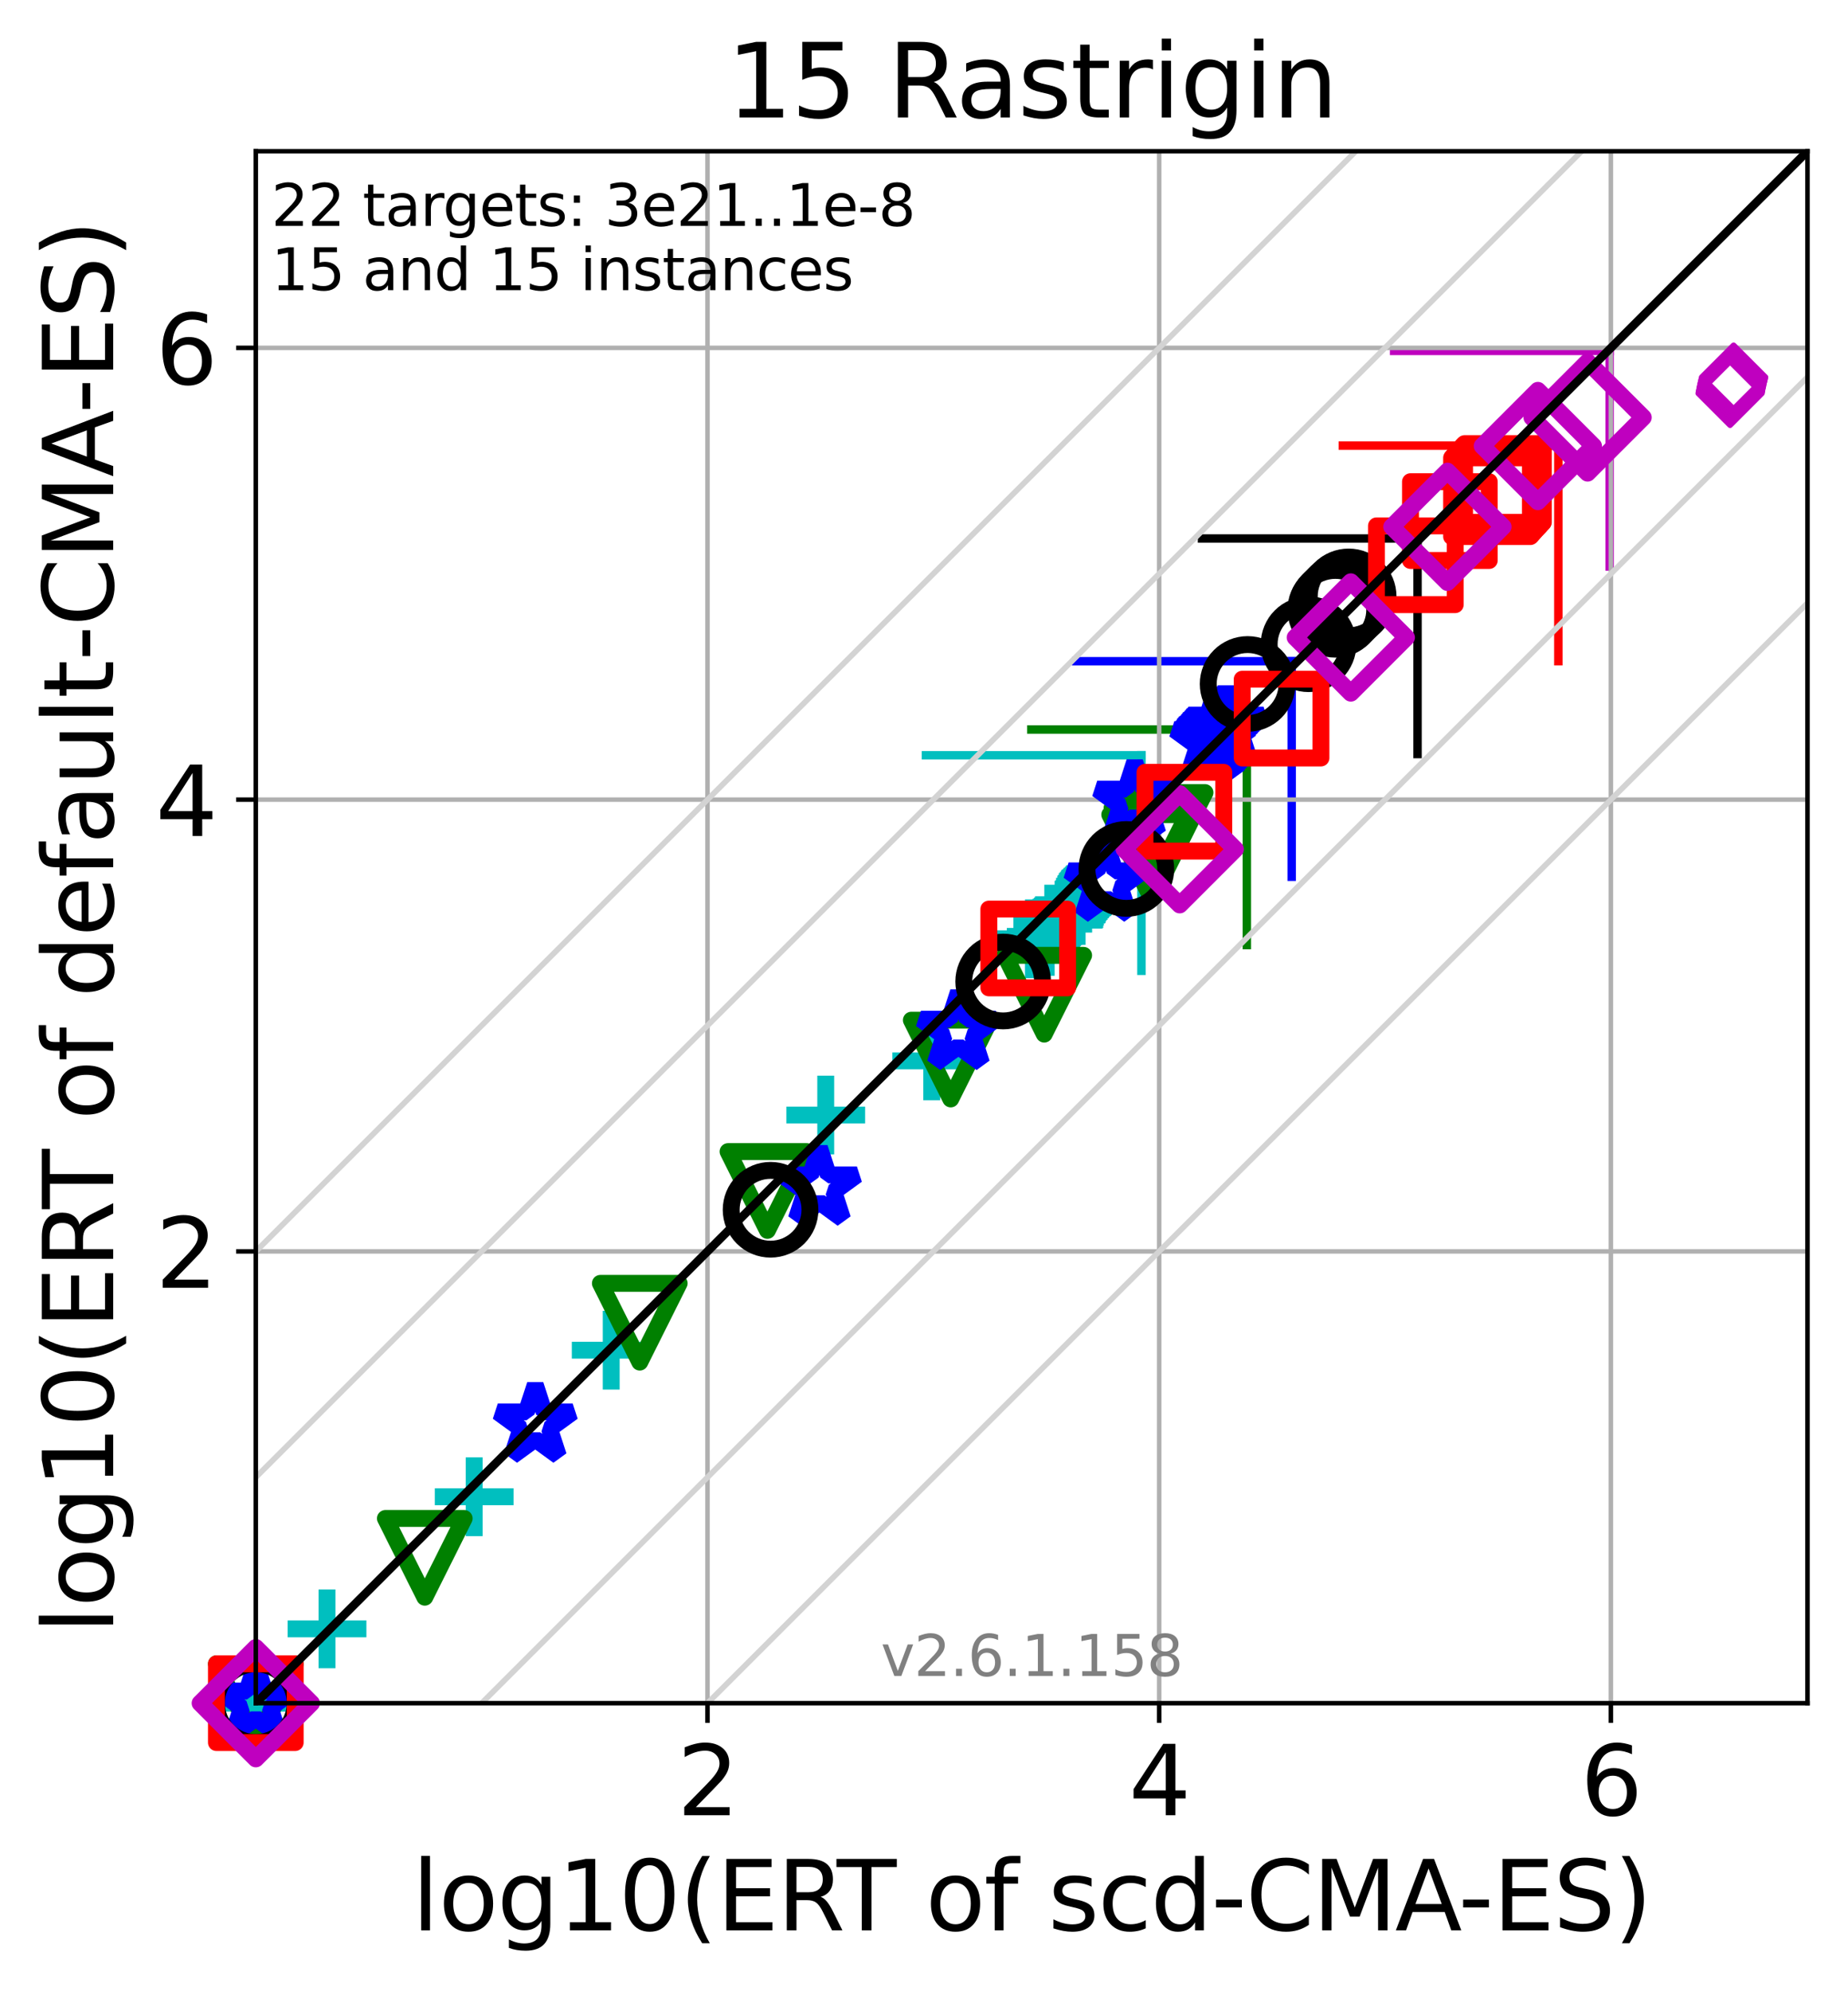 <?xml version="1.0" encoding="utf-8" standalone="no"?>
<!DOCTYPE svg PUBLIC "-//W3C//DTD SVG 1.1//EN"
  "http://www.w3.org/Graphics/SVG/1.1/DTD/svg11.dtd">
<svg xmlns:xlink="http://www.w3.org/1999/xlink" width="328.469pt" height="353.783pt" viewBox="0 0 328.469 353.783" xmlns="http://www.w3.org/2000/svg" version="1.1">
 <defs>
  <style type="text/css">*{stroke-linejoin: round; stroke-linecap: butt}</style>
 </defs>
 <g id="figure_1">
  <g id="patch_1">
   <path d="M 0 353.783 
L 328.469 353.783 
L 328.469 0 
L 0 0 
z
" style="fill: #ffffff"/>
  </g>
  <g id="axes_1">
   <g id="patch_2">
    <path d="M 45.469 302.677 
L 321.269 302.677 
L 321.269 26.877 
L 45.469 26.877 
z
" style="fill: #ffffff"/>
   </g>
   <g id="line2d_1">
    <path d="M 202.883 172.527 
L 202.883 134.221 
" clip-path="url(#pafc87839b3)" style="fill: none; stroke: #00bfbf; stroke-width: 1.5; stroke-linecap: square"/>
   </g>
   <g id="line2d_2">
    <path d="M 164.577 134.221 
L 202.883 134.221 
" clip-path="url(#pafc87839b3)" style="fill: none; stroke: #00bfbf; stroke-width: 1.5; stroke-linecap: square"/>
   </g>
   <g id="line2d_3">
    <path d="M 221.617 167.951 
L 221.617 129.645 
" clip-path="url(#pafc87839b3)" style="fill: none; stroke: #008000; stroke-width: 1.5; stroke-linecap: square"/>
   </g>
   <g id="line2d_4">
    <path d="M 183.311 129.645 
L 221.617 129.645 
" clip-path="url(#pafc87839b3)" style="fill: none; stroke: #008000; stroke-width: 1.5; stroke-linecap: square"/>
   </g>
   <g id="line2d_5">
    <path d="M 229.588 155.815 
L 229.588 117.509 
" clip-path="url(#pafc87839b3)" style="fill: none; stroke: #0000ff; stroke-width: 1.5; stroke-linecap: square"/>
   </g>
   <g id="line2d_6">
    <path d="M 191.283 117.509 
L 229.588 117.509 
" clip-path="url(#pafc87839b3)" style="fill: none; stroke: #0000ff; stroke-width: 1.5; stroke-linecap: square"/>
   </g>
   <g id="line2d_7">
    <path d="M 251.959 134.004 
L 251.959 95.698 
" clip-path="url(#pafc87839b3)" style="fill: none; stroke: #000000; stroke-width: 1.5; stroke-linecap: square"/>
   </g>
   <g id="line2d_8">
    <path d="M 213.653 95.698 
L 251.959 95.698 
" clip-path="url(#pafc87839b3)" style="fill: none; stroke: #000000; stroke-width: 1.5; stroke-linecap: square"/>
   </g>
   <g id="line2d_9">
    <path d="M 276.982 117.5 
L 276.982 79.195 
" clip-path="url(#pafc87839b3)" style="fill: none; stroke: #ff0000; stroke-width: 1.5; stroke-linecap: square"/>
   </g>
   <g id="line2d_10">
    <path d="M 238.676 79.195 
L 276.982 79.195 
" clip-path="url(#pafc87839b3)" style="fill: none; stroke: #ff0000; stroke-width: 1.5; stroke-linecap: square"/>
   </g>
   <g id="line2d_11">
    <path d="M 286.099 100.67 
L 286.099 62.364 
" clip-path="url(#pafc87839b3)" style="fill: none; stroke: #bf00bf; stroke-width: 1.5; stroke-linecap: square"/>
   </g>
   <g id="line2d_12">
    <path d="M 247.794 62.364 
L 286.099 62.364 
" clip-path="url(#pafc87839b3)" style="fill: none; stroke: #bf00bf; stroke-width: 1.5; stroke-linecap: square"/>
   </g>
   <g id="matplotlib.axis_1">
    <g id="xtick_1">
     <g id="line2d_13">
      <path d="M 125.754 302.677 
L 125.754 26.877 
" clip-path="url(#pafc87839b3)" style="fill: none; stroke: #b0b0b0; stroke-width: 0.8; stroke-linecap: square"/>
     </g>
     <g id="line2d_14">
      <defs>
       <path id="m4d38479e13" d="M 0 0 
L 0 3.5 
" style="stroke: #000000; stroke-width: 0.8"/>
      </defs>
      <g>
       <use xlink:href="#m4d38479e13" x="125.754" y="302.677" style="stroke: #000000; stroke-width: 0.8"/>
      </g>
     </g>
     <g id="text_1">
      <!-- 2 -->
      <g transform="translate(120.346 322.595)scale(0.17 -0.17)">
       <defs>
        <path id="DejaVuSans-32" d="M 1228 531 
L 3431 531 
L 3431 0 
L 469 0 
L 469 531 
Q 828 903 1448 1529 
Q 2069 2156 2228 2338 
Q 2531 2678 2651 2914 
Q 2772 3150 2772 3378 
Q 2772 3750 2511 3984 
Q 2250 4219 1831 4219 
Q 1534 4219 1204 4116 
Q 875 4013 500 3803 
L 500 4441 
Q 881 4594 1212 4672 
Q 1544 4750 1819 4750 
Q 2544 4750 2975 4387 
Q 3406 4025 3406 3419 
Q 3406 3131 3298 2873 
Q 3191 2616 2906 2266 
Q 2828 2175 2409 1742 
Q 1991 1309 1228 531 
z
" transform="scale(0.016)"/>
       </defs>
       <use xlink:href="#DejaVuSans-32"/>
      </g>
     </g>
    </g>
    <g id="xtick_2">
     <g id="line2d_15">
      <path d="M 206.039 302.677 
L 206.039 26.877 
" clip-path="url(#pafc87839b3)" style="fill: none; stroke: #b0b0b0; stroke-width: 0.8; stroke-linecap: square"/>
     </g>
     <g id="line2d_16">
      <g>
       <use xlink:href="#m4d38479e13" x="206.039" y="302.677" style="stroke: #000000; stroke-width: 0.8"/>
      </g>
     </g>
     <g id="text_2">
      <!-- 4 -->
      <g transform="translate(200.631 322.595)scale(0.17 -0.17)">
       <defs>
        <path id="DejaVuSans-34" d="M 2419 4116 
L 825 1625 
L 2419 1625 
L 2419 4116 
z
M 2253 4666 
L 3047 4666 
L 3047 1625 
L 3713 1625 
L 3713 1100 
L 3047 1100 
L 3047 0 
L 2419 0 
L 2419 1100 
L 313 1100 
L 313 1709 
L 2253 4666 
z
" transform="scale(0.016)"/>
       </defs>
       <use xlink:href="#DejaVuSans-34"/>
      </g>
     </g>
    </g>
    <g id="xtick_3">
     <g id="line2d_17">
      <path d="M 286.324 302.677 
L 286.324 26.877 
" clip-path="url(#pafc87839b3)" style="fill: none; stroke: #b0b0b0; stroke-width: 0.8; stroke-linecap: square"/>
     </g>
     <g id="line2d_18">
      <g>
       <use xlink:href="#m4d38479e13" x="286.324" y="302.677" style="stroke: #000000; stroke-width: 0.8"/>
      </g>
     </g>
     <g id="text_3">
      <!-- 6 -->
      <g transform="translate(280.916 322.595)scale(0.17 -0.17)">
       <defs>
        <path id="DejaVuSans-36" d="M 2113 2584 
Q 1688 2584 1439 2293 
Q 1191 2003 1191 1497 
Q 1191 994 1439 701 
Q 1688 409 2113 409 
Q 2538 409 2786 701 
Q 3034 994 3034 1497 
Q 3034 2003 2786 2293 
Q 2538 2584 2113 2584 
z
M 3366 4563 
L 3366 3988 
Q 3128 4100 2886 4159 
Q 2644 4219 2406 4219 
Q 1781 4219 1451 3797 
Q 1122 3375 1075 2522 
Q 1259 2794 1537 2939 
Q 1816 3084 2150 3084 
Q 2853 3084 3261 2657 
Q 3669 2231 3669 1497 
Q 3669 778 3244 343 
Q 2819 -91 2113 -91 
Q 1303 -91 875 529 
Q 447 1150 447 2328 
Q 447 3434 972 4092 
Q 1497 4750 2381 4750 
Q 2619 4750 2861 4703 
Q 3103 4656 3366 4563 
z
" transform="scale(0.016)"/>
       </defs>
       <use xlink:href="#DejaVuSans-36"/>
      </g>
     </g>
    </g>
    <g id="text_4">
     <!-- log10(ERT of scd-CMA-ES) -->
     <g transform="translate(73.222 343.047)scale(0.17 -0.17)">
      <defs>
       <path id="DejaVuSans-6c" d="M 603 4863 
L 1178 4863 
L 1178 0 
L 603 0 
L 603 4863 
z
" transform="scale(0.016)"/>
       <path id="DejaVuSans-6f" d="M 1959 3097 
Q 1497 3097 1228 2736 
Q 959 2375 959 1747 
Q 959 1119 1226 758 
Q 1494 397 1959 397 
Q 2419 397 2687 759 
Q 2956 1122 2956 1747 
Q 2956 2369 2687 2733 
Q 2419 3097 1959 3097 
z
M 1959 3584 
Q 2709 3584 3137 3096 
Q 3566 2609 3566 1747 
Q 3566 888 3137 398 
Q 2709 -91 1959 -91 
Q 1206 -91 779 398 
Q 353 888 353 1747 
Q 353 2609 779 3096 
Q 1206 3584 1959 3584 
z
" transform="scale(0.016)"/>
       <path id="DejaVuSans-67" d="M 2906 1791 
Q 2906 2416 2648 2759 
Q 2391 3103 1925 3103 
Q 1463 3103 1205 2759 
Q 947 2416 947 1791 
Q 947 1169 1205 825 
Q 1463 481 1925 481 
Q 2391 481 2648 825 
Q 2906 1169 2906 1791 
z
M 3481 434 
Q 3481 -459 3084 -895 
Q 2688 -1331 1869 -1331 
Q 1566 -1331 1297 -1286 
Q 1028 -1241 775 -1147 
L 775 -588 
Q 1028 -725 1275 -790 
Q 1522 -856 1778 -856 
Q 2344 -856 2625 -561 
Q 2906 -266 2906 331 
L 2906 616 
Q 2728 306 2450 153 
Q 2172 0 1784 0 
Q 1141 0 747 490 
Q 353 981 353 1791 
Q 353 2603 747 3093 
Q 1141 3584 1784 3584 
Q 2172 3584 2450 3431 
Q 2728 3278 2906 2969 
L 2906 3500 
L 3481 3500 
L 3481 434 
z
" transform="scale(0.016)"/>
       <path id="DejaVuSans-31" d="M 794 531 
L 1825 531 
L 1825 4091 
L 703 3866 
L 703 4441 
L 1819 4666 
L 2450 4666 
L 2450 531 
L 3481 531 
L 3481 0 
L 794 0 
L 794 531 
z
" transform="scale(0.016)"/>
       <path id="DejaVuSans-30" d="M 2034 4250 
Q 1547 4250 1301 3770 
Q 1056 3291 1056 2328 
Q 1056 1369 1301 889 
Q 1547 409 2034 409 
Q 2525 409 2770 889 
Q 3016 1369 3016 2328 
Q 3016 3291 2770 3770 
Q 2525 4250 2034 4250 
z
M 2034 4750 
Q 2819 4750 3233 4129 
Q 3647 3509 3647 2328 
Q 3647 1150 3233 529 
Q 2819 -91 2034 -91 
Q 1250 -91 836 529 
Q 422 1150 422 2328 
Q 422 3509 836 4129 
Q 1250 4750 2034 4750 
z
" transform="scale(0.016)"/>
       <path id="DejaVuSans-28" d="M 1984 4856 
Q 1566 4138 1362 3434 
Q 1159 2731 1159 2009 
Q 1159 1288 1364 580 
Q 1569 -128 1984 -844 
L 1484 -844 
Q 1016 -109 783 600 
Q 550 1309 550 2009 
Q 550 2706 781 3412 
Q 1013 4119 1484 4856 
L 1984 4856 
z
" transform="scale(0.016)"/>
       <path id="DejaVuSans-45" d="M 628 4666 
L 3578 4666 
L 3578 4134 
L 1259 4134 
L 1259 2753 
L 3481 2753 
L 3481 2222 
L 1259 2222 
L 1259 531 
L 3634 531 
L 3634 0 
L 628 0 
L 628 4666 
z
" transform="scale(0.016)"/>
       <path id="DejaVuSans-52" d="M 2841 2188 
Q 3044 2119 3236 1894 
Q 3428 1669 3622 1275 
L 4263 0 
L 3584 0 
L 2988 1197 
Q 2756 1666 2539 1819 
Q 2322 1972 1947 1972 
L 1259 1972 
L 1259 0 
L 628 0 
L 628 4666 
L 2053 4666 
Q 2853 4666 3247 4331 
Q 3641 3997 3641 3322 
Q 3641 2881 3436 2590 
Q 3231 2300 2841 2188 
z
M 1259 4147 
L 1259 2491 
L 2053 2491 
Q 2509 2491 2742 2702 
Q 2975 2913 2975 3322 
Q 2975 3731 2742 3939 
Q 2509 4147 2053 4147 
L 1259 4147 
z
" transform="scale(0.016)"/>
       <path id="DejaVuSans-54" d="M -19 4666 
L 3928 4666 
L 3928 4134 
L 2272 4134 
L 2272 0 
L 1638 0 
L 1638 4134 
L -19 4134 
L -19 4666 
z
" transform="scale(0.016)"/>
       <path id="DejaVuSans-20" transform="scale(0.016)"/>
       <path id="DejaVuSans-66" d="M 2375 4863 
L 2375 4384 
L 1825 4384 
Q 1516 4384 1395 4259 
Q 1275 4134 1275 3809 
L 1275 3500 
L 2222 3500 
L 2222 3053 
L 1275 3053 
L 1275 0 
L 697 0 
L 697 3053 
L 147 3053 
L 147 3500 
L 697 3500 
L 697 3744 
Q 697 4328 969 4595 
Q 1241 4863 1831 4863 
L 2375 4863 
z
" transform="scale(0.016)"/>
       <path id="DejaVuSans-73" d="M 2834 3397 
L 2834 2853 
Q 2591 2978 2328 3040 
Q 2066 3103 1784 3103 
Q 1356 3103 1142 2972 
Q 928 2841 928 2578 
Q 928 2378 1081 2264 
Q 1234 2150 1697 2047 
L 1894 2003 
Q 2506 1872 2764 1633 
Q 3022 1394 3022 966 
Q 3022 478 2636 193 
Q 2250 -91 1575 -91 
Q 1294 -91 989 -36 
Q 684 19 347 128 
L 347 722 
Q 666 556 975 473 
Q 1284 391 1588 391 
Q 1994 391 2212 530 
Q 2431 669 2431 922 
Q 2431 1156 2273 1281 
Q 2116 1406 1581 1522 
L 1381 1569 
Q 847 1681 609 1914 
Q 372 2147 372 2553 
Q 372 3047 722 3315 
Q 1072 3584 1716 3584 
Q 2034 3584 2315 3537 
Q 2597 3491 2834 3397 
z
" transform="scale(0.016)"/>
       <path id="DejaVuSans-63" d="M 3122 3366 
L 3122 2828 
Q 2878 2963 2633 3030 
Q 2388 3097 2138 3097 
Q 1578 3097 1268 2742 
Q 959 2388 959 1747 
Q 959 1106 1268 751 
Q 1578 397 2138 397 
Q 2388 397 2633 464 
Q 2878 531 3122 666 
L 3122 134 
Q 2881 22 2623 -34 
Q 2366 -91 2075 -91 
Q 1284 -91 818 406 
Q 353 903 353 1747 
Q 353 2603 823 3093 
Q 1294 3584 2113 3584 
Q 2378 3584 2631 3529 
Q 2884 3475 3122 3366 
z
" transform="scale(0.016)"/>
       <path id="DejaVuSans-64" d="M 2906 2969 
L 2906 4863 
L 3481 4863 
L 3481 0 
L 2906 0 
L 2906 525 
Q 2725 213 2448 61 
Q 2172 -91 1784 -91 
Q 1150 -91 751 415 
Q 353 922 353 1747 
Q 353 2572 751 3078 
Q 1150 3584 1784 3584 
Q 2172 3584 2448 3432 
Q 2725 3281 2906 2969 
z
M 947 1747 
Q 947 1113 1208 752 
Q 1469 391 1925 391 
Q 2381 391 2643 752 
Q 2906 1113 2906 1747 
Q 2906 2381 2643 2742 
Q 2381 3103 1925 3103 
Q 1469 3103 1208 2742 
Q 947 2381 947 1747 
z
" transform="scale(0.016)"/>
       <path id="DejaVuSans-2d" d="M 313 2009 
L 1997 2009 
L 1997 1497 
L 313 1497 
L 313 2009 
z
" transform="scale(0.016)"/>
       <path id="DejaVuSans-43" d="M 4122 4306 
L 4122 3641 
Q 3803 3938 3442 4084 
Q 3081 4231 2675 4231 
Q 1875 4231 1450 3742 
Q 1025 3253 1025 2328 
Q 1025 1406 1450 917 
Q 1875 428 2675 428 
Q 3081 428 3442 575 
Q 3803 722 4122 1019 
L 4122 359 
Q 3791 134 3420 21 
Q 3050 -91 2638 -91 
Q 1578 -91 968 557 
Q 359 1206 359 2328 
Q 359 3453 968 4101 
Q 1578 4750 2638 4750 
Q 3056 4750 3426 4639 
Q 3797 4528 4122 4306 
z
" transform="scale(0.016)"/>
       <path id="DejaVuSans-4d" d="M 628 4666 
L 1569 4666 
L 2759 1491 
L 3956 4666 
L 4897 4666 
L 4897 0 
L 4281 0 
L 4281 4097 
L 3078 897 
L 2444 897 
L 1241 4097 
L 1241 0 
L 628 0 
L 628 4666 
z
" transform="scale(0.016)"/>
       <path id="DejaVuSans-41" d="M 2188 4044 
L 1331 1722 
L 3047 1722 
L 2188 4044 
z
M 1831 4666 
L 2547 4666 
L 4325 0 
L 3669 0 
L 3244 1197 
L 1141 1197 
L 716 0 
L 50 0 
L 1831 4666 
z
" transform="scale(0.016)"/>
       <path id="DejaVuSans-53" d="M 3425 4513 
L 3425 3897 
Q 3066 4069 2747 4153 
Q 2428 4238 2131 4238 
Q 1616 4238 1336 4038 
Q 1056 3838 1056 3469 
Q 1056 3159 1242 3001 
Q 1428 2844 1947 2747 
L 2328 2669 
Q 3034 2534 3370 2195 
Q 3706 1856 3706 1288 
Q 3706 609 3251 259 
Q 2797 -91 1919 -91 
Q 1588 -91 1214 -16 
Q 841 59 441 206 
L 441 856 
Q 825 641 1194 531 
Q 1563 422 1919 422 
Q 2459 422 2753 634 
Q 3047 847 3047 1241 
Q 3047 1584 2836 1778 
Q 2625 1972 2144 2069 
L 1759 2144 
Q 1053 2284 737 2584 
Q 422 2884 422 3419 
Q 422 4038 858 4394 
Q 1294 4750 2059 4750 
Q 2388 4750 2728 4690 
Q 3069 4631 3425 4513 
z
" transform="scale(0.016)"/>
       <path id="DejaVuSans-29" d="M 513 4856 
L 1013 4856 
Q 1481 4119 1714 3412 
Q 1947 2706 1947 2009 
Q 1947 1309 1714 600 
Q 1481 -109 1013 -844 
L 513 -844 
Q 928 -128 1133 580 
Q 1338 1288 1338 2009 
Q 1338 2731 1133 3434 
Q 928 4138 513 4856 
z
" transform="scale(0.016)"/>
      </defs>
      <use xlink:href="#DejaVuSans-6c"/>
      <use xlink:href="#DejaVuSans-6f" x="27.783"/>
      <use xlink:href="#DejaVuSans-67" x="88.965"/>
      <use xlink:href="#DejaVuSans-31" x="152.441"/>
      <use xlink:href="#DejaVuSans-30" x="216.064"/>
      <use xlink:href="#DejaVuSans-28" x="279.688"/>
      <use xlink:href="#DejaVuSans-45" x="318.701"/>
      <use xlink:href="#DejaVuSans-52" x="381.885"/>
      <use xlink:href="#DejaVuSans-54" x="444.117"/>
      <use xlink:href="#DejaVuSans-20" x="505.201"/>
      <use xlink:href="#DejaVuSans-6f" x="536.988"/>
      <use xlink:href="#DejaVuSans-66" x="598.17"/>
      <use xlink:href="#DejaVuSans-20" x="633.375"/>
      <use xlink:href="#DejaVuSans-73" x="665.162"/>
      <use xlink:href="#DejaVuSans-63" x="717.262"/>
      <use xlink:href="#DejaVuSans-64" x="772.242"/>
      <use xlink:href="#DejaVuSans-2d" x="835.719"/>
      <use xlink:href="#DejaVuSans-43" x="871.803"/>
      <use xlink:href="#DejaVuSans-4d" x="941.627"/>
      <use xlink:href="#DejaVuSans-41" x="1027.906"/>
      <use xlink:href="#DejaVuSans-2d" x="1094.064"/>
      <use xlink:href="#DejaVuSans-45" x="1130.148"/>
      <use xlink:href="#DejaVuSans-53" x="1193.332"/>
      <use xlink:href="#DejaVuSans-29" x="1256.809"/>
     </g>
    </g>
   </g>
   <g id="matplotlib.axis_2">
    <g id="ytick_1">
     <g id="line2d_19">
      <path d="M 45.469 222.392 
L 321.269 222.392 
" clip-path="url(#pafc87839b3)" style="fill: none; stroke: #b0b0b0; stroke-width: 0.8; stroke-linecap: square"/>
     </g>
     <g id="line2d_20">
      <defs>
       <path id="mbf73fea84f" d="M 0 0 
L -3.5 0 
" style="stroke: #000000; stroke-width: 0.8"/>
      </defs>
      <g>
       <use xlink:href="#mbf73fea84f" x="45.469" y="222.392" style="stroke: #000000; stroke-width: 0.8"/>
      </g>
     </g>
     <g id="text_5">
      <!-- 2 -->
      <g transform="translate(27.653 228.851)scale(0.17 -0.17)">
       <use xlink:href="#DejaVuSans-32"/>
      </g>
     </g>
    </g>
    <g id="ytick_2">
     <g id="line2d_21">
      <path d="M 45.469 142.107 
L 321.269 142.107 
" clip-path="url(#pafc87839b3)" style="fill: none; stroke: #b0b0b0; stroke-width: 0.8; stroke-linecap: square"/>
     </g>
     <g id="line2d_22">
      <g>
       <use xlink:href="#mbf73fea84f" x="45.469" y="142.107" style="stroke: #000000; stroke-width: 0.8"/>
      </g>
     </g>
     <g id="text_6">
      <!-- 4 -->
      <g transform="translate(27.653 148.566)scale(0.17 -0.17)">
       <use xlink:href="#DejaVuSans-34"/>
      </g>
     </g>
    </g>
    <g id="ytick_3">
     <g id="line2d_23">
      <path d="M 45.469 61.822 
L 321.269 61.822 
" clip-path="url(#pafc87839b3)" style="fill: none; stroke: #b0b0b0; stroke-width: 0.8; stroke-linecap: square"/>
     </g>
     <g id="line2d_24">
      <g>
       <use xlink:href="#mbf73fea84f" x="45.469" y="61.822" style="stroke: #000000; stroke-width: 0.8"/>
      </g>
     </g>
     <g id="text_7">
      <!-- 6 -->
      <g transform="translate(27.653 68.281)scale(0.17 -0.17)">
       <use xlink:href="#DejaVuSans-36"/>
      </g>
     </g>
    </g>
    <g id="text_8">
     <!-- log10(ERT of default-CMA-ES) -->
     <g transform="translate(20.117 290.334)rotate(-90)scale(0.17 -0.17)">
      <defs>
       <path id="DejaVuSans-65" d="M 3597 1894 
L 3597 1613 
L 953 1613 
Q 991 1019 1311 708 
Q 1631 397 2203 397 
Q 2534 397 2845 478 
Q 3156 559 3463 722 
L 3463 178 
Q 3153 47 2828 -22 
Q 2503 -91 2169 -91 
Q 1331 -91 842 396 
Q 353 884 353 1716 
Q 353 2575 817 3079 
Q 1281 3584 2069 3584 
Q 2775 3584 3186 3129 
Q 3597 2675 3597 1894 
z
M 3022 2063 
Q 3016 2534 2758 2815 
Q 2500 3097 2075 3097 
Q 1594 3097 1305 2825 
Q 1016 2553 972 2059 
L 3022 2063 
z
" transform="scale(0.016)"/>
       <path id="DejaVuSans-61" d="M 2194 1759 
Q 1497 1759 1228 1600 
Q 959 1441 959 1056 
Q 959 750 1161 570 
Q 1363 391 1709 391 
Q 2188 391 2477 730 
Q 2766 1069 2766 1631 
L 2766 1759 
L 2194 1759 
z
M 3341 1997 
L 3341 0 
L 2766 0 
L 2766 531 
Q 2569 213 2275 61 
Q 1981 -91 1556 -91 
Q 1019 -91 701 211 
Q 384 513 384 1019 
Q 384 1609 779 1909 
Q 1175 2209 1959 2209 
L 2766 2209 
L 2766 2266 
Q 2766 2663 2505 2880 
Q 2244 3097 1772 3097 
Q 1472 3097 1187 3025 
Q 903 2953 641 2809 
L 641 3341 
Q 956 3463 1253 3523 
Q 1550 3584 1831 3584 
Q 2591 3584 2966 3190 
Q 3341 2797 3341 1997 
z
" transform="scale(0.016)"/>
       <path id="DejaVuSans-75" d="M 544 1381 
L 544 3500 
L 1119 3500 
L 1119 1403 
Q 1119 906 1312 657 
Q 1506 409 1894 409 
Q 2359 409 2629 706 
Q 2900 1003 2900 1516 
L 2900 3500 
L 3475 3500 
L 3475 0 
L 2900 0 
L 2900 538 
Q 2691 219 2414 64 
Q 2138 -91 1772 -91 
Q 1169 -91 856 284 
Q 544 659 544 1381 
z
M 1991 3584 
L 1991 3584 
z
" transform="scale(0.016)"/>
       <path id="DejaVuSans-74" d="M 1172 4494 
L 1172 3500 
L 2356 3500 
L 2356 3053 
L 1172 3053 
L 1172 1153 
Q 1172 725 1289 603 
Q 1406 481 1766 481 
L 2356 481 
L 2356 0 
L 1766 0 
Q 1100 0 847 248 
Q 594 497 594 1153 
L 594 3053 
L 172 3053 
L 172 3500 
L 594 3500 
L 594 4494 
L 1172 4494 
z
" transform="scale(0.016)"/>
      </defs>
      <use xlink:href="#DejaVuSans-6c"/>
      <use xlink:href="#DejaVuSans-6f" x="27.783"/>
      <use xlink:href="#DejaVuSans-67" x="88.965"/>
      <use xlink:href="#DejaVuSans-31" x="152.441"/>
      <use xlink:href="#DejaVuSans-30" x="216.064"/>
      <use xlink:href="#DejaVuSans-28" x="279.688"/>
      <use xlink:href="#DejaVuSans-45" x="318.701"/>
      <use xlink:href="#DejaVuSans-52" x="381.885"/>
      <use xlink:href="#DejaVuSans-54" x="444.117"/>
      <use xlink:href="#DejaVuSans-20" x="505.201"/>
      <use xlink:href="#DejaVuSans-6f" x="536.988"/>
      <use xlink:href="#DejaVuSans-66" x="598.17"/>
      <use xlink:href="#DejaVuSans-20" x="633.375"/>
      <use xlink:href="#DejaVuSans-64" x="665.162"/>
      <use xlink:href="#DejaVuSans-65" x="728.639"/>
      <use xlink:href="#DejaVuSans-66" x="790.162"/>
      <use xlink:href="#DejaVuSans-61" x="825.367"/>
      <use xlink:href="#DejaVuSans-75" x="886.646"/>
      <use xlink:href="#DejaVuSans-6c" x="950.025"/>
      <use xlink:href="#DejaVuSans-74" x="977.809"/>
      <use xlink:href="#DejaVuSans-2d" x="1017.018"/>
      <use xlink:href="#DejaVuSans-43" x="1053.102"/>
      <use xlink:href="#DejaVuSans-4d" x="1122.926"/>
      <use xlink:href="#DejaVuSans-41" x="1209.205"/>
      <use xlink:href="#DejaVuSans-2d" x="1275.363"/>
      <use xlink:href="#DejaVuSans-45" x="1311.447"/>
      <use xlink:href="#DejaVuSans-53" x="1374.631"/>
      <use xlink:href="#DejaVuSans-29" x="1438.107"/>
     </g>
    </g>
   </g>
   <g id="line2d_25">
    <defs>
     <path id="mc78f7e9ea9" d="M -7 0 
L 7 0 
M 0 7 
L 0 -7 
" style="stroke: #00bfbf; stroke-width: 3"/>
    </defs>
    <g>
     <use xlink:href="#mc78f7e9ea9" x="45.469" y="302.677" style="fill-opacity: 0; stroke: #00bfbf; stroke-width: 3"/>
     <use xlink:href="#mc78f7e9ea9" x="58.125" y="289.468" style="fill-opacity: 0; stroke: #00bfbf; stroke-width: 3"/>
     <use xlink:href="#mc78f7e9ea9" x="84.284" y="265.994" style="fill-opacity: 0; stroke: #00bfbf; stroke-width: 3"/>
     <use xlink:href="#mc78f7e9ea9" x="108.639" y="239.947" style="fill-opacity: 0; stroke: #00bfbf; stroke-width: 3"/>
     <use xlink:href="#mc78f7e9ea9" x="146.768" y="198.16" style="fill-opacity: 0; stroke: #00bfbf; stroke-width: 3"/>
     <use xlink:href="#mc78f7e9ea9" x="165.611" y="188.539" style="fill-opacity: 0; stroke: #00bfbf; stroke-width: 3"/>
     <use xlink:href="#mc78f7e9ea9" x="183.681" y="166.838" style="fill-opacity: 0; stroke: #00bfbf; stroke-width: 3"/>
     <use xlink:href="#mc78f7e9ea9" x="185.955" y="166.411" style="fill-opacity: 0; stroke: #00bfbf; stroke-width: 3"/>
     <use xlink:href="#mc78f7e9ea9" x="187.118" y="164.231" style="fill-opacity: 0; stroke: #00bfbf; stroke-width: 3"/>
     <use xlink:href="#mc78f7e9ea9" x="188.95" y="163.522" style="fill-opacity: 0; stroke: #00bfbf; stroke-width: 3"/>
     <use xlink:href="#mc78f7e9ea9" x="189.088" y="163.422" style="fill-opacity: 0; stroke: #00bfbf; stroke-width: 3"/>
     <use xlink:href="#mc78f7e9ea9" x="189.206" y="162.988" style="fill-opacity: 0; stroke: #00bfbf; stroke-width: 3"/>
     <use xlink:href="#mc78f7e9ea9" x="189.435" y="162.612" style="fill-opacity: 0; stroke: #00bfbf; stroke-width: 3"/>
     <use xlink:href="#mc78f7e9ea9" x="189.527" y="162.499" style="fill-opacity: 0; stroke: #00bfbf; stroke-width: 3"/>
     <use xlink:href="#mc78f7e9ea9" x="189.699" y="162.136" style="fill-opacity: 0; stroke: #00bfbf; stroke-width: 3"/>
     <use xlink:href="#mc78f7e9ea9" x="189.879" y="161.96" style="fill-opacity: 0; stroke: #00bfbf; stroke-width: 3"/>
     <use xlink:href="#mc78f7e9ea9" x="190.069" y="161.694" style="fill-opacity: 0; stroke: #00bfbf; stroke-width: 3"/>
     <use xlink:href="#mc78f7e9ea9" x="190.222" y="161.503" style="fill-opacity: 0; stroke: #00bfbf; stroke-width: 3"/>
     <use xlink:href="#mc78f7e9ea9" x="190.457" y="161.327" style="fill-opacity: 0; stroke: #00bfbf; stroke-width: 3"/>
     <use xlink:href="#mc78f7e9ea9" x="190.592" y="161.184" style="fill-opacity: 0; stroke: #00bfbf; stroke-width: 3"/>
     <use xlink:href="#mc78f7e9ea9" x="190.798" y="160.993" style="fill-opacity: 0; stroke: #00bfbf; stroke-width: 3"/>
     <use xlink:href="#mc78f7e9ea9" x="190.976" y="160.783" style="fill-opacity: 0; stroke: #00bfbf; stroke-width: 3"/>
    </g>
   </g>
   <g id="line2d_26">
    <defs>
     <path id="m4c3d12f05c" d="M -0 7 
L 7 -7 
L -7 -7 
z
" style="stroke: #008000; stroke-width: 3; stroke-linejoin: miter"/>
    </defs>
    <g>
     <use xlink:href="#m4c3d12f05c" x="45.469" y="302.677" style="fill-opacity: 0; stroke: #008000; stroke-width: 3; stroke-linejoin: miter"/>
     <use xlink:href="#m4c3d12f05c" x="75.503" y="276.847" style="fill-opacity: 0; stroke: #008000; stroke-width: 3; stroke-linejoin: miter"/>
     <use xlink:href="#m4c3d12f05c" x="113.716" y="235.067" style="fill-opacity: 0; stroke: #008000; stroke-width: 3; stroke-linejoin: miter"/>
     <use xlink:href="#m4c3d12f05c" x="136.403" y="211.655" style="fill-opacity: 0; stroke: #008000; stroke-width: 3; stroke-linejoin: miter"/>
     <use xlink:href="#m4c3d12f05c" x="168.986" y="188.296" style="fill-opacity: 0; stroke: #008000; stroke-width: 3; stroke-linejoin: miter"/>
     <use xlink:href="#m4c3d12f05c" x="185.605" y="176.777" style="fill-opacity: 0; stroke: #008000; stroke-width: 3; stroke-linejoin: miter"/>
     <use xlink:href="#m4c3d12f05c" x="204.25" y="151.777" style="fill-opacity: 0; stroke: #008000; stroke-width: 3; stroke-linejoin: miter"/>
     <use xlink:href="#m4c3d12f05c" x="204.66" y="150.572" style="fill-opacity: 0; stroke: #008000; stroke-width: 3; stroke-linejoin: miter"/>
     <use xlink:href="#m4c3d12f05c" x="205.055" y="150.273" style="fill-opacity: 0; stroke: #008000; stroke-width: 3; stroke-linejoin: miter"/>
     <use xlink:href="#m4c3d12f05c" x="205.24" y="149.869" style="fill-opacity: 0; stroke: #008000; stroke-width: 3; stroke-linejoin: miter"/>
     <use xlink:href="#m4c3d12f05c" x="205.468" y="149.629" style="fill-opacity: 0; stroke: #008000; stroke-width: 3; stroke-linejoin: miter"/>
     <use xlink:href="#m4c3d12f05c" x="205.593" y="149.555" style="fill-opacity: 0; stroke: #008000; stroke-width: 3; stroke-linejoin: miter"/>
     <use xlink:href="#m4c3d12f05c" x="205.719" y="149.272" style="fill-opacity: 0; stroke: #008000; stroke-width: 3; stroke-linejoin: miter"/>
     <use xlink:href="#m4c3d12f05c" x="205.882" y="149.168" style="fill-opacity: 0; stroke: #008000; stroke-width: 3; stroke-linejoin: miter"/>
     <use xlink:href="#m4c3d12f05c" x="206.113" y="148.947" style="fill-opacity: 0; stroke: #008000; stroke-width: 3; stroke-linejoin: miter"/>
     <use xlink:href="#m4c3d12f05c" x="206.238" y="148.738" style="fill-opacity: 0; stroke: #008000; stroke-width: 3; stroke-linejoin: miter"/>
     <use xlink:href="#m4c3d12f05c" x="206.487" y="148.507" style="fill-opacity: 0; stroke: #008000; stroke-width: 3; stroke-linejoin: miter"/>
     <use xlink:href="#m4c3d12f05c" x="206.599" y="148.384" style="fill-opacity: 0; stroke: #008000; stroke-width: 3; stroke-linejoin: miter"/>
     <use xlink:href="#m4c3d12f05c" x="206.764" y="148.193" style="fill-opacity: 0; stroke: #008000; stroke-width: 3; stroke-linejoin: miter"/>
     <use xlink:href="#m4c3d12f05c" x="206.882" y="148.065" style="fill-opacity: 0; stroke: #008000; stroke-width: 3; stroke-linejoin: miter"/>
     <use xlink:href="#m4c3d12f05c" x="207.082" y="147.91" style="fill-opacity: 0; stroke: #008000; stroke-width: 3; stroke-linejoin: miter"/>
     <use xlink:href="#m4c3d12f05c" x="207.176" y="147.848" style="fill-opacity: 0; stroke: #008000; stroke-width: 3; stroke-linejoin: miter"/>
    </g>
   </g>
   <g id="line2d_27">
    <defs>
     <path id="mfc96faf122" d="M 0 -7 
L -1.572 -2.163 
L -6.657 -2.163 
L -2.543 0.826 
L -4.114 5.663 
L -0 2.674 
L 4.114 5.663 
L 2.543 0.826 
L 6.657 -2.163 
L 1.572 -2.163 
z
" style="stroke: #0000ff; stroke-width: 3; stroke-linejoin: bevel"/>
    </defs>
    <g>
     <use xlink:href="#mfc96faf122" x="45.469" y="302.677" style="fill-opacity: 0; stroke: #0000ff; stroke-width: 3; stroke-linejoin: bevel"/>
     <use xlink:href="#mfc96faf122" x="95.134" y="253.08" style="fill-opacity: 0; stroke: #0000ff; stroke-width: 3; stroke-linejoin: bevel"/>
     <use xlink:href="#mfc96faf122" x="145.654" y="210.959" style="fill-opacity: 0; stroke: #0000ff; stroke-width: 3; stroke-linejoin: bevel"/>
     <use xlink:href="#mfc96faf122" x="170.349" y="183.289" style="fill-opacity: 0; stroke: #0000ff; stroke-width: 3; stroke-linejoin: bevel"/>
     <use xlink:href="#mfc96faf122" x="196.596" y="156.935" style="fill-opacity: 0; stroke: #0000ff; stroke-width: 3; stroke-linejoin: bevel"/>
     <use xlink:href="#mfc96faf122" x="201.683" y="142.405" style="fill-opacity: 0; stroke: #0000ff; stroke-width: 3; stroke-linejoin: bevel"/>
     <use xlink:href="#mfc96faf122" x="215.38" y="131.824" style="fill-opacity: 0; stroke: #0000ff; stroke-width: 3; stroke-linejoin: bevel"/>
     <use xlink:href="#mfc96faf122" x="215.684" y="131.691" style="fill-opacity: 0; stroke: #0000ff; stroke-width: 3; stroke-linejoin: bevel"/>
     <use xlink:href="#mfc96faf122" x="215.91" y="131.331" style="fill-opacity: 0; stroke: #0000ff; stroke-width: 3; stroke-linejoin: bevel"/>
     <use xlink:href="#mfc96faf122" x="216.049" y="131.196" style="fill-opacity: 0; stroke: #0000ff; stroke-width: 3; stroke-linejoin: bevel"/>
     <use xlink:href="#mfc96faf122" x="216.198" y="130.989" style="fill-opacity: 0; stroke: #0000ff; stroke-width: 3; stroke-linejoin: bevel"/>
     <use xlink:href="#mfc96faf122" x="216.356" y="130.879" style="fill-opacity: 0; stroke: #0000ff; stroke-width: 3; stroke-linejoin: bevel"/>
     <use xlink:href="#mfc96faf122" x="216.586" y="130.655" style="fill-opacity: 0; stroke: #0000ff; stroke-width: 3; stroke-linejoin: bevel"/>
     <use xlink:href="#mfc96faf122" x="216.703" y="130.531" style="fill-opacity: 0; stroke: #0000ff; stroke-width: 3; stroke-linejoin: bevel"/>
     <use xlink:href="#mfc96faf122" x="216.871" y="130.282" style="fill-opacity: 0; stroke: #0000ff; stroke-width: 3; stroke-linejoin: bevel"/>
     <use xlink:href="#mfc96faf122" x="216.994" y="130.171" style="fill-opacity: 0; stroke: #0000ff; stroke-width: 3; stroke-linejoin: bevel"/>
     <use xlink:href="#mfc96faf122" x="217.206" y="129.993" style="fill-opacity: 0; stroke: #0000ff; stroke-width: 3; stroke-linejoin: bevel"/>
     <use xlink:href="#mfc96faf122" x="217.314" y="129.868" style="fill-opacity: 0; stroke: #0000ff; stroke-width: 3; stroke-linejoin: bevel"/>
     <use xlink:href="#mfc96faf122" x="217.493" y="129.663" style="fill-opacity: 0; stroke: #0000ff; stroke-width: 3; stroke-linejoin: bevel"/>
     <use xlink:href="#mfc96faf122" x="217.575" y="129.548" style="fill-opacity: 0; stroke: #0000ff; stroke-width: 3; stroke-linejoin: bevel"/>
     <use xlink:href="#mfc96faf122" x="217.79" y="129.342" style="fill-opacity: 0; stroke: #0000ff; stroke-width: 3; stroke-linejoin: bevel"/>
     <use xlink:href="#mfc96faf122" x="217.926" y="129.243" style="fill-opacity: 0; stroke: #0000ff; stroke-width: 3; stroke-linejoin: bevel"/>
    </g>
   </g>
   <g id="line2d_28">
    <defs>
     <path id="m5c24b5cbe4" d="M 0 7 
C 1.856 7 3.637 6.262 4.95 4.95 
C 6.262 3.637 7 1.856 7 0 
C 7 -1.856 6.262 -3.637 4.95 -4.95 
C 3.637 -6.262 1.856 -7 0 -7 
C -1.856 -7 -3.637 -6.262 -4.95 -4.95 
C -6.262 -3.637 -7 -1.856 -7 0 
C -7 1.856 -6.262 3.637 -4.95 4.95 
C -3.637 6.262 -1.856 7 0 7 
z
" style="stroke: #000000; stroke-width: 3"/>
    </defs>
    <g>
     <use xlink:href="#m5c24b5cbe4" x="45.469" y="302.677" style="fill-opacity: 0; stroke: #000000; stroke-width: 3"/>
     <use xlink:href="#m5c24b5cbe4" x="136.962" y="214.993" style="fill-opacity: 0; stroke: #000000; stroke-width: 3"/>
     <use xlink:href="#m5c24b5cbe4" x="178.303" y="174.43" style="fill-opacity: 0; stroke: #000000; stroke-width: 3"/>
     <use xlink:href="#m5c24b5cbe4" x="200.201" y="154.427" style="fill-opacity: 0; stroke: #000000; stroke-width: 3"/>
     <use xlink:href="#m5c24b5cbe4" x="221.757" y="121.55" style="fill-opacity: 0; stroke: #000000; stroke-width: 3"/>
     <use xlink:href="#m5c24b5cbe4" x="232.588" y="114.488" style="fill-opacity: 0; stroke: #000000; stroke-width: 3"/>
     <use xlink:href="#m5c24b5cbe4" x="237.346" y="108.366" style="fill-opacity: 0; stroke: #000000; stroke-width: 3"/>
     <use xlink:href="#m5c24b5cbe4" x="237.477" y="108.168" style="fill-opacity: 0; stroke: #000000; stroke-width: 3"/>
     <use xlink:href="#m5c24b5cbe4" x="237.683" y="107.97" style="fill-opacity: 0; stroke: #000000; stroke-width: 3"/>
     <use xlink:href="#m5c24b5cbe4" x="237.853" y="107.826" style="fill-opacity: 0; stroke: #000000; stroke-width: 3"/>
     <use xlink:href="#m5c24b5cbe4" x="238.032" y="107.632" style="fill-opacity: 0; stroke: #000000; stroke-width: 3"/>
     <use xlink:href="#m5c24b5cbe4" x="238.15" y="107.517" style="fill-opacity: 0; stroke: #000000; stroke-width: 3"/>
     <use xlink:href="#m5c24b5cbe4" x="238.354" y="107.313" style="fill-opacity: 0; stroke: #000000; stroke-width: 3"/>
     <use xlink:href="#m5c24b5cbe4" x="238.49" y="107.175" style="fill-opacity: 0; stroke: #000000; stroke-width: 3"/>
     <use xlink:href="#m5c24b5cbe4" x="238.673" y="106.998" style="fill-opacity: 0; stroke: #000000; stroke-width: 3"/>
     <use xlink:href="#m5c24b5cbe4" x="238.79" y="106.883" style="fill-opacity: 0; stroke: #000000; stroke-width: 3"/>
     <use xlink:href="#m5c24b5cbe4" x="238.983" y="106.68" style="fill-opacity: 0; stroke: #000000; stroke-width: 3"/>
     <use xlink:href="#m5c24b5cbe4" x="239.086" y="106.574" style="fill-opacity: 0; stroke: #000000; stroke-width: 3"/>
     <use xlink:href="#m5c24b5cbe4" x="239.309" y="106.401" style="fill-opacity: 0; stroke: #000000; stroke-width: 3"/>
     <use xlink:href="#m5c24b5cbe4" x="239.424" y="106.276" style="fill-opacity: 0; stroke: #000000; stroke-width: 3"/>
     <use xlink:href="#m5c24b5cbe4" x="239.592" y="106.092" style="fill-opacity: 0; stroke: #000000; stroke-width: 3"/>
     <use xlink:href="#m5c24b5cbe4" x="239.715" y="105.988" style="fill-opacity: 0; stroke: #000000; stroke-width: 3"/>
    </g>
   </g>
   <g id="line2d_29">
    <defs>
     <path id="mfda07e57bd" d="M -7 7 
L 7 7 
L 7 -7 
L -7 -7 
z
" style="stroke: #ff0000; stroke-width: 3; stroke-linejoin: miter"/>
    </defs>
    <g>
     <use xlink:href="#mfda07e57bd" x="45.469" y="302.677" style="fill-opacity: 0; stroke: #ff0000; stroke-width: 3; stroke-linejoin: miter"/>
     <use xlink:href="#mfda07e57bd" x="182.759" y="168.556" style="fill-opacity: 0; stroke: #ff0000; stroke-width: 3; stroke-linejoin: miter"/>
     <use xlink:href="#mfda07e57bd" x="210.515" y="144.251" style="fill-opacity: 0; stroke: #ff0000; stroke-width: 3; stroke-linejoin: miter"/>
     <use xlink:href="#mfda07e57bd" x="227.791" y="127.703" style="fill-opacity: 0; stroke: #ff0000; stroke-width: 3; stroke-linejoin: miter"/>
     <use xlink:href="#mfda07e57bd" x="251.656" y="100.454" style="fill-opacity: 0; stroke: #ff0000; stroke-width: 3; stroke-linejoin: miter"/>
     <use xlink:href="#mfda07e57bd" x="257.704" y="92.604" style="fill-opacity: 0; stroke: #ff0000; stroke-width: 3; stroke-linejoin: miter"/>
     <use xlink:href="#mfda07e57bd" x="265.011" y="88.362" style="fill-opacity: 0; stroke: #ff0000; stroke-width: 3; stroke-linejoin: miter"/>
     <use xlink:href="#mfda07e57bd" x="265.141" y="88.22" style="fill-opacity: 0; stroke: #ff0000; stroke-width: 3; stroke-linejoin: miter"/>
     <use xlink:href="#mfda07e57bd" x="265.342" y="87.987" style="fill-opacity: 0; stroke: #ff0000; stroke-width: 3; stroke-linejoin: miter"/>
     <use xlink:href="#mfda07e57bd" x="265.474" y="87.833" style="fill-opacity: 0; stroke: #ff0000; stroke-width: 3; stroke-linejoin: miter"/>
     <use xlink:href="#mfda07e57bd" x="265.667" y="87.625" style="fill-opacity: 0; stroke: #ff0000; stroke-width: 3; stroke-linejoin: miter"/>
     <use xlink:href="#mfda07e57bd" x="265.797" y="87.471" style="fill-opacity: 0; stroke: #ff0000; stroke-width: 3; stroke-linejoin: miter"/>
     <use xlink:href="#mfda07e57bd" x="265.986" y="87.271" style="fill-opacity: 0; stroke: #ff0000; stroke-width: 3; stroke-linejoin: miter"/>
     <use xlink:href="#mfda07e57bd" x="266.103" y="87.134" style="fill-opacity: 0; stroke: #ff0000; stroke-width: 3; stroke-linejoin: miter"/>
     <use xlink:href="#mfda07e57bd" x="266.279" y="86.933" style="fill-opacity: 0; stroke: #ff0000; stroke-width: 3; stroke-linejoin: miter"/>
     <use xlink:href="#mfda07e57bd" x="266.427" y="86.796" style="fill-opacity: 0; stroke: #ff0000; stroke-width: 3; stroke-linejoin: miter"/>
     <use xlink:href="#mfda07e57bd" x="266.605" y="86.613" style="fill-opacity: 0; stroke: #ff0000; stroke-width: 3; stroke-linejoin: miter"/>
     <use xlink:href="#mfda07e57bd" x="266.726" y="86.475" style="fill-opacity: 0; stroke: #ff0000; stroke-width: 3; stroke-linejoin: miter"/>
     <use xlink:href="#mfda07e57bd" x="266.896" y="86.268" style="fill-opacity: 0; stroke: #ff0000; stroke-width: 3; stroke-linejoin: miter"/>
     <use xlink:href="#mfda07e57bd" x="267.025" y="86.151" style="fill-opacity: 0; stroke: #ff0000; stroke-width: 3; stroke-linejoin: miter"/>
     <use xlink:href="#mfda07e57bd" x="267.194" y="85.965" style="fill-opacity: 0; stroke: #ff0000; stroke-width: 3; stroke-linejoin: miter"/>
     <use xlink:href="#mfda07e57bd" x="267.317" y="85.834" style="fill-opacity: 0; stroke: #ff0000; stroke-width: 3; stroke-linejoin: miter"/>
    </g>
   </g>
   <g id="line2d_30">
    <defs>
     <path id="m7d9d2ffb04" d="M -0 9.899 
L 9.899 0 
L 0 -9.899 
L -9.899 -0 
z
" style="stroke: #bf00bf; stroke-width: 3; stroke-linejoin: miter"/>
    </defs>
    <g>
     <use xlink:href="#m7d9d2ffb04" x="45.469" y="302.677" style="fill-opacity: 0; stroke: #bf00bf; stroke-width: 3; stroke-linejoin: miter"/>
     <use xlink:href="#m7d9d2ffb04" x="209.686" y="150.922" style="fill-opacity: 0; stroke: #bf00bf; stroke-width: 3; stroke-linejoin: miter"/>
     <use xlink:href="#m7d9d2ffb04" x="240.099" y="113.29" style="fill-opacity: 0; stroke: #bf00bf; stroke-width: 3; stroke-linejoin: miter"/>
     <use xlink:href="#m7d9d2ffb04" x="257.268" y="93.618" style="fill-opacity: 0; stroke: #bf00bf; stroke-width: 3; stroke-linejoin: miter"/>
     <use xlink:href="#m7d9d2ffb04" x="273.343" y="79.263" style="fill-opacity: 0; stroke: #bf00bf; stroke-width: 3; stroke-linejoin: miter"/>
     <use xlink:href="#m7d9d2ffb04" x="282.184" y="74.187" style="fill-opacity: 0; stroke: #bf00bf; stroke-width: 3; stroke-linejoin: miter"/>
    </g>
   </g>
   <g id="line2d_31">
    <defs>
     <path id="ma715ca16e1" d="M -0 5.657 
L 5.657 0 
L 0 -5.657 
L -5.657 -0 
z
" style="stroke: #bf00bf; stroke-linejoin: miter"/>
    </defs>
    <g>
     <use xlink:href="#ma715ca16e1" x="307.509" y="69.909" style="fill-opacity: 0; stroke: #bf00bf; stroke-linejoin: miter"/>
     <use xlink:href="#ma715ca16e1" x="307.542" y="69.729" style="fill-opacity: 0; stroke: #bf00bf; stroke-linejoin: miter"/>
     <use xlink:href="#ma715ca16e1" x="307.593" y="69.487" style="fill-opacity: 0; stroke: #bf00bf; stroke-linejoin: miter"/>
     <use xlink:href="#ma715ca16e1" x="307.622" y="69.297" style="fill-opacity: 0; stroke: #bf00bf; stroke-linejoin: miter"/>
     <use xlink:href="#ma715ca16e1" x="307.677" y="69.046" style="fill-opacity: 0; stroke: #bf00bf; stroke-linejoin: miter"/>
     <use xlink:href="#ma715ca16e1" x="307.702" y="68.888" style="fill-opacity: 0; stroke: #bf00bf; stroke-linejoin: miter"/>
     <use xlink:href="#ma715ca16e1" x="307.761" y="68.656" style="fill-opacity: 0; stroke: #bf00bf; stroke-linejoin: miter"/>
     <use xlink:href="#ma715ca16e1" x="307.791" y="68.495" style="fill-opacity: 0; stroke: #bf00bf; stroke-linejoin: miter"/>
     <use xlink:href="#ma715ca16e1" x="307.842" y="68.251" style="fill-opacity: 0; stroke: #bf00bf; stroke-linejoin: miter"/>
     <use xlink:href="#ma715ca16e1" x="307.878" y="68.107" style="fill-opacity: 0; stroke: #bf00bf; stroke-linejoin: miter"/>
     <use xlink:href="#ma715ca16e1" x="307.926" y="67.887" style="fill-opacity: 0; stroke: #bf00bf; stroke-linejoin: miter"/>
     <use xlink:href="#ma715ca16e1" x="307.967" y="67.738" style="fill-opacity: 0; stroke: #bf00bf; stroke-linejoin: miter"/>
     <use xlink:href="#ma715ca16e1" x="308.012" y="67.53" style="fill-opacity: 0; stroke: #bf00bf; stroke-linejoin: miter"/>
     <use xlink:href="#ma715ca16e1" x="308.052" y="67.385" style="fill-opacity: 0; stroke: #bf00bf; stroke-linejoin: miter"/>
     <use xlink:href="#ma715ca16e1" x="308.109" y="67.168" style="fill-opacity: 0; stroke: #bf00bf; stroke-linejoin: miter"/>
     <use xlink:href="#ma715ca16e1" x="308.136" y="67.019" style="fill-opacity: 0; stroke: #bf00bf; stroke-linejoin: miter"/>
    </g>
   </g>
   <g id="line2d_32">
    <path d="M 45.469 302.677 
L 321.269 26.877 
" clip-path="url(#pafc87839b3)" style="fill: none; stroke: #000000; stroke-width: 1.5; stroke-linecap: square"/>
   </g>
   <g id="line2d_33">
    <path d="M 85.612 302.677 
L 329.469 58.82 
" clip-path="url(#pafc87839b3)" style="fill: none; stroke: #d3d3d3; stroke-linecap: square"/>
   </g>
   <g id="line2d_34">
    <path d="M 125.754 302.677 
L 329.469 98.962 
" clip-path="url(#pafc87839b3)" style="fill: none; stroke: #d3d3d3; stroke-linecap: square"/>
   </g>
   <g id="line2d_35">
    <path d="M 45.469 262.535 
L 309.004 -1 
" clip-path="url(#pafc87839b3)" style="fill: none; stroke: #d3d3d3; stroke-linecap: square"/>
   </g>
   <g id="line2d_36">
    <path d="M 45.469 222.392 
L 268.861 -1 
" clip-path="url(#pafc87839b3)" style="fill: none; stroke: #d3d3d3; stroke-linecap: square"/>
   </g>
   <g id="patch_3">
    <path d="M 45.469 302.677 
L 45.469 26.877 
" style="fill: none; stroke: #000000; stroke-width: 0.8; stroke-linejoin: miter; stroke-linecap: square"/>
   </g>
   <g id="patch_4">
    <path d="M 321.269 302.677 
L 321.269 26.877 
" style="fill: none; stroke: #000000; stroke-width: 0.8; stroke-linejoin: miter; stroke-linecap: square"/>
   </g>
   <g id="patch_5">
    <path d="M 45.469 302.677 
L 321.269 302.677 
" style="fill: none; stroke: #000000; stroke-width: 0.8; stroke-linejoin: miter; stroke-linecap: square"/>
   </g>
   <g id="patch_6">
    <path d="M 45.469 26.877 
L 321.269 26.877 
" style="fill: none; stroke: #000000; stroke-width: 0.8; stroke-linejoin: miter; stroke-linecap: square"/>
   </g>
   <g id="text_9">
    <!-- 22 targets: 3e21..1e-8 -->
    <g transform="translate(48.227 40.144)scale(0.102 -0.102)">
     <defs>
      <path id="DejaVuSans-72" d="M 2631 2963 
Q 2534 3019 2420 3045 
Q 2306 3072 2169 3072 
Q 1681 3072 1420 2755 
Q 1159 2438 1159 1844 
L 1159 0 
L 581 0 
L 581 3500 
L 1159 3500 
L 1159 2956 
Q 1341 3275 1631 3429 
Q 1922 3584 2338 3584 
Q 2397 3584 2469 3576 
Q 2541 3569 2628 3553 
L 2631 2963 
z
" transform="scale(0.016)"/>
      <path id="DejaVuSans-3a" d="M 750 794 
L 1409 794 
L 1409 0 
L 750 0 
L 750 794 
z
M 750 3309 
L 1409 3309 
L 1409 2516 
L 750 2516 
L 750 3309 
z
" transform="scale(0.016)"/>
      <path id="DejaVuSans-33" d="M 2597 2516 
Q 3050 2419 3304 2112 
Q 3559 1806 3559 1356 
Q 3559 666 3084 287 
Q 2609 -91 1734 -91 
Q 1441 -91 1130 -33 
Q 819 25 488 141 
L 488 750 
Q 750 597 1062 519 
Q 1375 441 1716 441 
Q 2309 441 2620 675 
Q 2931 909 2931 1356 
Q 2931 1769 2642 2001 
Q 2353 2234 1838 2234 
L 1294 2234 
L 1294 2753 
L 1863 2753 
Q 2328 2753 2575 2939 
Q 2822 3125 2822 3475 
Q 2822 3834 2567 4026 
Q 2313 4219 1838 4219 
Q 1578 4219 1281 4162 
Q 984 4106 628 3988 
L 628 4550 
Q 988 4650 1302 4700 
Q 1616 4750 1894 4750 
Q 2613 4750 3031 4423 
Q 3450 4097 3450 3541 
Q 3450 3153 3228 2886 
Q 3006 2619 2597 2516 
z
" transform="scale(0.016)"/>
      <path id="DejaVuSans-2e" d="M 684 794 
L 1344 794 
L 1344 0 
L 684 0 
L 684 794 
z
" transform="scale(0.016)"/>
      <path id="DejaVuSans-38" d="M 2034 2216 
Q 1584 2216 1326 1975 
Q 1069 1734 1069 1313 
Q 1069 891 1326 650 
Q 1584 409 2034 409 
Q 2484 409 2743 651 
Q 3003 894 3003 1313 
Q 3003 1734 2745 1975 
Q 2488 2216 2034 2216 
z
M 1403 2484 
Q 997 2584 770 2862 
Q 544 3141 544 3541 
Q 544 4100 942 4425 
Q 1341 4750 2034 4750 
Q 2731 4750 3128 4425 
Q 3525 4100 3525 3541 
Q 3525 3141 3298 2862 
Q 3072 2584 2669 2484 
Q 3125 2378 3379 2068 
Q 3634 1759 3634 1313 
Q 3634 634 3220 271 
Q 2806 -91 2034 -91 
Q 1263 -91 848 271 
Q 434 634 434 1313 
Q 434 1759 690 2068 
Q 947 2378 1403 2484 
z
M 1172 3481 
Q 1172 3119 1398 2916 
Q 1625 2713 2034 2713 
Q 2441 2713 2670 2916 
Q 2900 3119 2900 3481 
Q 2900 3844 2670 4047 
Q 2441 4250 2034 4250 
Q 1625 4250 1398 4047 
Q 1172 3844 1172 3481 
z
" transform="scale(0.016)"/>
     </defs>
     <use xlink:href="#DejaVuSans-32"/>
     <use xlink:href="#DejaVuSans-32" x="63.623"/>
     <use xlink:href="#DejaVuSans-20" x="127.246"/>
     <use xlink:href="#DejaVuSans-74" x="159.033"/>
     <use xlink:href="#DejaVuSans-61" x="198.242"/>
     <use xlink:href="#DejaVuSans-72" x="259.521"/>
     <use xlink:href="#DejaVuSans-67" x="298.885"/>
     <use xlink:href="#DejaVuSans-65" x="362.361"/>
     <use xlink:href="#DejaVuSans-74" x="423.885"/>
     <use xlink:href="#DejaVuSans-73" x="463.094"/>
     <use xlink:href="#DejaVuSans-3a" x="515.193"/>
     <use xlink:href="#DejaVuSans-20" x="548.885"/>
     <use xlink:href="#DejaVuSans-33" x="580.672"/>
     <use xlink:href="#DejaVuSans-65" x="644.295"/>
     <use xlink:href="#DejaVuSans-32" x="705.818"/>
     <use xlink:href="#DejaVuSans-31" x="769.441"/>
     <use xlink:href="#DejaVuSans-2e" x="833.064"/>
     <use xlink:href="#DejaVuSans-2e" x="864.852"/>
     <use xlink:href="#DejaVuSans-31" x="896.639"/>
     <use xlink:href="#DejaVuSans-65" x="960.262"/>
     <use xlink:href="#DejaVuSans-2d" x="1021.785"/>
     <use xlink:href="#DejaVuSans-38" x="1057.869"/>
    </g>
    <!-- 15 and 15 instances -->
    <g transform="translate(48.227 51.565)scale(0.102 -0.102)">
     <defs>
      <path id="DejaVuSans-35" d="M 691 4666 
L 3169 4666 
L 3169 4134 
L 1269 4134 
L 1269 2991 
Q 1406 3038 1543 3061 
Q 1681 3084 1819 3084 
Q 2600 3084 3056 2656 
Q 3513 2228 3513 1497 
Q 3513 744 3044 326 
Q 2575 -91 1722 -91 
Q 1428 -91 1123 -41 
Q 819 9 494 109 
L 494 744 
Q 775 591 1075 516 
Q 1375 441 1709 441 
Q 2250 441 2565 725 
Q 2881 1009 2881 1497 
Q 2881 1984 2565 2268 
Q 2250 2553 1709 2553 
Q 1456 2553 1204 2497 
Q 953 2441 691 2322 
L 691 4666 
z
" transform="scale(0.016)"/>
      <path id="DejaVuSans-6e" d="M 3513 2113 
L 3513 0 
L 2938 0 
L 2938 2094 
Q 2938 2591 2744 2837 
Q 2550 3084 2163 3084 
Q 1697 3084 1428 2787 
Q 1159 2491 1159 1978 
L 1159 0 
L 581 0 
L 581 3500 
L 1159 3500 
L 1159 2956 
Q 1366 3272 1645 3428 
Q 1925 3584 2291 3584 
Q 2894 3584 3203 3211 
Q 3513 2838 3513 2113 
z
" transform="scale(0.016)"/>
      <path id="DejaVuSans-69" d="M 603 3500 
L 1178 3500 
L 1178 0 
L 603 0 
L 603 3500 
z
M 603 4863 
L 1178 4863 
L 1178 4134 
L 603 4134 
L 603 4863 
z
" transform="scale(0.016)"/>
     </defs>
     <use xlink:href="#DejaVuSans-31"/>
     <use xlink:href="#DejaVuSans-35" x="63.623"/>
     <use xlink:href="#DejaVuSans-20" x="127.246"/>
     <use xlink:href="#DejaVuSans-61" x="159.033"/>
     <use xlink:href="#DejaVuSans-6e" x="220.312"/>
     <use xlink:href="#DejaVuSans-64" x="283.691"/>
     <use xlink:href="#DejaVuSans-20" x="347.168"/>
     <use xlink:href="#DejaVuSans-31" x="378.955"/>
     <use xlink:href="#DejaVuSans-35" x="442.578"/>
     <use xlink:href="#DejaVuSans-20" x="506.201"/>
     <use xlink:href="#DejaVuSans-69" x="537.988"/>
     <use xlink:href="#DejaVuSans-6e" x="565.771"/>
     <use xlink:href="#DejaVuSans-73" x="629.15"/>
     <use xlink:href="#DejaVuSans-74" x="681.25"/>
     <use xlink:href="#DejaVuSans-61" x="720.459"/>
     <use xlink:href="#DejaVuSans-6e" x="781.738"/>
     <use xlink:href="#DejaVuSans-63" x="845.117"/>
     <use xlink:href="#DejaVuSans-65" x="900.098"/>
     <use xlink:href="#DejaVuSans-73" x="961.621"/>
    </g>
   </g>
   <g id="text_10">
    <!-- v2.6.1.158 -->
    <g style="fill: #808080" transform="translate(156.555 297.839)scale(0.1 -0.1)">
     <defs>
      <path id="DejaVuSans-76" d="M 191 3500 
L 800 3500 
L 1894 563 
L 2988 3500 
L 3597 3500 
L 2284 0 
L 1503 0 
L 191 3500 
z
" transform="scale(0.016)"/>
     </defs>
     <use xlink:href="#DejaVuSans-76"/>
     <use xlink:href="#DejaVuSans-32" x="59.18"/>
     <use xlink:href="#DejaVuSans-2e" x="122.803"/>
     <use xlink:href="#DejaVuSans-36" x="154.59"/>
     <use xlink:href="#DejaVuSans-2e" x="218.213"/>
     <use xlink:href="#DejaVuSans-31" x="250"/>
     <use xlink:href="#DejaVuSans-2e" x="313.623"/>
     <use xlink:href="#DejaVuSans-31" x="345.41"/>
     <use xlink:href="#DejaVuSans-35" x="409.033"/>
     <use xlink:href="#DejaVuSans-38" x="472.656"/>
    </g>
   </g>
   <g id="text_11">
    <!-- 15 Rastrigin -->
    <g transform="translate(129.155 20.877)scale(0.18 -0.18)">
     <use xlink:href="#DejaVuSans-31"/>
     <use xlink:href="#DejaVuSans-35" x="63.623"/>
     <use xlink:href="#DejaVuSans-20" x="127.246"/>
     <use xlink:href="#DejaVuSans-52" x="159.033"/>
     <use xlink:href="#DejaVuSans-61" x="226.266"/>
     <use xlink:href="#DejaVuSans-73" x="287.545"/>
     <use xlink:href="#DejaVuSans-74" x="339.645"/>
     <use xlink:href="#DejaVuSans-72" x="378.854"/>
     <use xlink:href="#DejaVuSans-69" x="419.967"/>
     <use xlink:href="#DejaVuSans-67" x="447.75"/>
     <use xlink:href="#DejaVuSans-69" x="511.227"/>
     <use xlink:href="#DejaVuSans-6e" x="539.01"/>
    </g>
   </g>
  </g>
 </g>
 <defs>
  <clipPath id="pafc87839b3">
   <rect x="45.469" y="26.877" width="275.8" height="275.8"/>
  </clipPath>
 </defs>
</svg>
